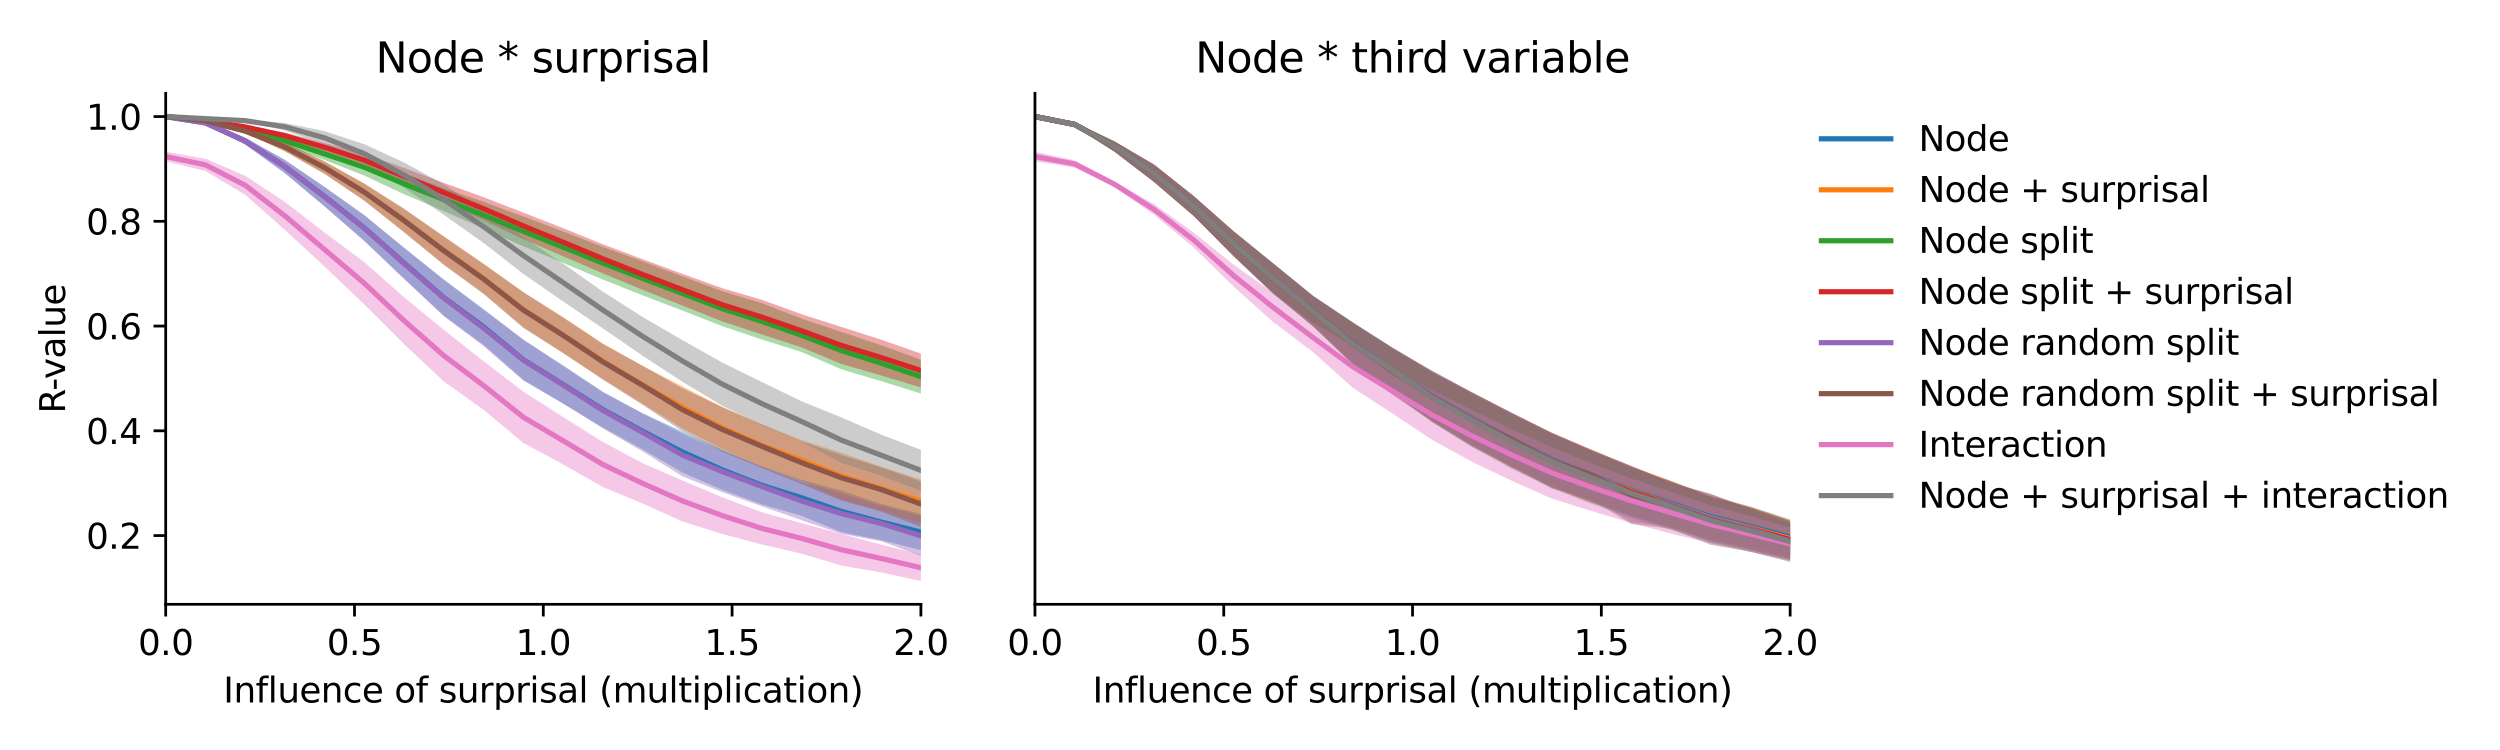 <?xml version="1.0" encoding="utf-8" standalone="no"?>
<!DOCTYPE svg PUBLIC "-//W3C//DTD SVG 1.1//EN"
  "http://www.w3.org/Graphics/SVG/1.1/DTD/svg11.dtd">
<svg xmlns:xlink="http://www.w3.org/1999/xlink" width="720pt" height="216pt" viewBox="0 0 720 216" xmlns="http://www.w3.org/2000/svg" version="1.1">
 <defs>
  <style type="text/css">*{stroke-linejoin: round; stroke-linecap: butt}</style>
 </defs>
 <g id="figure_1">
  <g id="patch_1">
   <path d="M 0 216 
L 720 216 
L 720 0 
L 0 0 
z
" style="fill: #ffffff"/>
  </g>
  <g id="axes_1">
   <g id="patch_2">
    <path d="M 47.72 174.04 
L 265.215 174.04 
L 265.215 26.88 
L 47.72 26.88 
z
" style="fill: #ffffff"/>
   </g>
   <g id="PolyCollection_1">
    <path d="M 47.72 33.569 
L 47.72 33.569 
L 59.167 35.685 
L 70.614 41.587 
L 82.061 49.88 
L 93.508 59.402 
L 104.956 69.37 
L 116.403 80.227 
L 127.85 90.927 
L 139.297 99.351 
L 150.744 109.38 
L 162.191 116.263 
L 173.638 123.136 
L 185.085 129.42 
L 196.532 136.084 
L 207.979 141.085 
L 219.427 145.29 
L 230.874 148.561 
L 242.321 153.278 
L 253.768 155.591 
L 265.215 158.434 
L 265.215 148.045 
L 265.215 148.045 
L 253.768 145.113 
L 242.321 141.299 
L 230.874 138.18 
L 219.427 134.29 
L 207.979 129.516 
L 196.532 124.272 
L 185.085 119.048 
L 173.638 112.826 
L 162.191 105.231 
L 150.744 97.901 
L 139.297 89.01 
L 127.85 80.535 
L 116.403 71.369 
L 104.956 62.007 
L 93.508 53.848 
L 82.061 46.095 
L 70.614 39.648 
L 59.167 35.096 
L 47.72 33.569 
z
" clip-path="url(#pfdfe589346)" style="fill: #1f77b4; fill-opacity: 0.4"/>
   </g>
   <g id="PolyCollection_2">
    <path d="M 47.72 33.569 
L 47.72 33.569 
L 59.167 34.969 
L 70.614 38.241 
L 82.061 43.588 
L 93.508 50.058 
L 104.956 57.77 
L 116.403 66.831 
L 127.85 76.138 
L 139.297 84.52 
L 150.744 94.201 
L 162.191 101.726 
L 173.638 109.164 
L 185.085 116.271 
L 196.532 123.354 
L 207.979 129.316 
L 219.427 134.41 
L 230.874 138.425 
L 242.321 143.869 
L 253.768 147.106 
L 265.215 150.61 
L 265.215 138.076 
L 265.215 138.076 
L 253.768 134.383 
L 242.321 130.382 
L 230.874 126.723 
L 219.427 122.192 
L 207.979 117.155 
L 196.532 111.242 
L 185.085 105.403 
L 173.638 98.895 
L 162.191 91.296 
L 150.744 84.227 
L 139.297 75.933 
L 127.85 68.102 
L 116.403 60.218 
L 104.956 52.902 
L 93.508 46.468 
L 82.061 41.09 
L 70.614 37.204 
L 59.167 34.599 
L 47.72 33.569 
z
" clip-path="url(#pfdfe589346)" style="fill: #ff7f0e; fill-opacity: 0.4"/>
   </g>
   <g id="PolyCollection_3">
    <path d="M 47.72 33.569 
L 47.72 33.569 
L 59.167 35.213 
L 70.614 38.106 
L 82.061 41.89 
L 93.508 46.101 
L 104.956 50.583 
L 116.403 55.952 
L 127.85 60.8 
L 139.297 65.863 
L 150.744 70.934 
L 162.191 75.719 
L 173.638 80.517 
L 185.085 85.062 
L 196.532 89.441 
L 207.979 93.928 
L 219.427 97.782 
L 230.874 101.39 
L 242.321 106.373 
L 253.768 109.766 
L 265.215 113.349 
L 265.215 103.59 
L 265.215 103.59 
L 253.768 99.435 
L 242.321 95.581 
L 230.874 91.777 
L 219.427 87.328 
L 207.979 83.859 
L 196.532 79.603 
L 185.085 75.277 
L 173.638 71.112 
L 162.191 66.659 
L 150.744 62.357 
L 139.297 58.133 
L 127.85 54.212 
L 116.403 49.938 
L 104.956 45.786 
L 93.508 42.577 
L 82.061 39.23 
L 70.614 36.756 
L 59.167 34.767 
L 47.72 33.569 
z
" clip-path="url(#pfdfe589346)" style="fill: #2ca02c; fill-opacity: 0.4"/>
   </g>
   <g id="PolyCollection_4">
    <path d="M 47.72 33.57 
L 47.72 33.57 
L 59.167 34.863 
L 70.614 36.978 
L 82.061 40.06 
L 93.508 43.651 
L 104.956 47.976 
L 116.403 53.231 
L 127.85 58.235 
L 139.297 63.48 
L 150.744 68.901 
L 162.191 73.817 
L 173.638 78.74 
L 185.085 83.474 
L 196.532 88.007 
L 207.979 92.557 
L 219.427 96.337 
L 230.874 100.048 
L 242.321 104.837 
L 253.768 108.145 
L 265.215 111.6 
L 265.215 101.841 
L 265.215 101.841 
L 253.768 97.822 
L 242.321 94.158 
L 230.874 90.509 
L 219.427 86.347 
L 207.979 82.991 
L 196.532 78.869 
L 185.085 74.655 
L 173.638 70.352 
L 162.191 65.707 
L 150.744 61.253 
L 139.297 56.796 
L 127.85 52.676 
L 116.403 48.364 
L 104.956 44.308 
L 93.508 41.196 
L 82.061 38.155 
L 70.614 36.117 
L 59.167 34.556 
L 47.72 33.57 
z
" clip-path="url(#pfdfe589346)" style="fill: #d62728; fill-opacity: 0.4"/>
   </g>
   <g id="PolyCollection_5">
    <path d="M 47.72 33.569 
L 47.72 33.569 
L 59.167 35.691 
L 70.614 41.632 
L 82.061 49.875 
L 93.508 59.519 
L 104.956 69.46 
L 116.403 80.406 
L 127.85 91.1 
L 139.297 99.698 
L 150.744 109.663 
L 162.191 116.229 
L 173.638 123.391 
L 185.085 130.029 
L 196.532 137.18 
L 207.979 141.76 
L 219.427 145.81 
L 230.874 149.821 
L 242.321 153.755 
L 253.768 155.87 
L 265.215 160.109 
L 265.215 148.573 
L 265.215 148.573 
L 253.768 145.629 
L 242.321 142.087 
L 230.874 138.785 
L 219.427 134.454 
L 207.979 129.846 
L 196.532 124.937 
L 185.085 119.08 
L 173.638 113.025 
L 162.191 105.448 
L 150.744 97.792 
L 139.297 89.303 
L 127.85 80.621 
L 116.403 71.423 
L 104.956 61.996 
L 93.508 53.908 
L 82.061 46.068 
L 70.614 39.646 
L 59.167 35.099 
L 47.72 33.569 
z
" clip-path="url(#pfdfe589346)" style="fill: #9467bd; fill-opacity: 0.4"/>
   </g>
   <g id="PolyCollection_6">
    <path d="M 47.72 33.57 
L 47.72 33.57 
L 59.167 34.971 
L 70.614 38.269 
L 82.061 43.586 
L 93.508 50.095 
L 104.956 57.833 
L 116.403 66.939 
L 127.85 76.33 
L 139.297 84.692 
L 150.744 94.482 
L 162.191 101.664 
L 173.638 109.354 
L 185.085 116.613 
L 196.532 124.154 
L 207.979 130.078 
L 219.427 134.813 
L 230.874 139.436 
L 242.321 144.149 
L 253.768 147.312 
L 265.215 151.734 
L 265.215 138.623 
L 265.215 138.623 
L 253.768 134.647 
L 242.321 131.054 
L 230.874 127.118 
L 219.427 122.267 
L 207.979 117.261 
L 196.532 111.802 
L 185.085 105.365 
L 173.638 99.093 
L 162.191 91.491 
L 150.744 84.142 
L 139.297 76.066 
L 127.85 68.13 
L 116.403 60.146 
L 104.956 52.904 
L 93.508 46.517 
L 82.061 41.08 
L 70.614 37.198 
L 59.167 34.604 
L 47.72 33.57 
z
" clip-path="url(#pfdfe589346)" style="fill: #8c564b; fill-opacity: 0.4"/>
   </g>
   <g id="PolyCollection_7">
    <path d="M 47.72 43.726 
L 47.72 46.452 
L 59.167 49.251 
L 70.614 56.106 
L 82.061 66.215 
L 93.508 76.813 
L 104.956 87.703 
L 116.403 99.136 
L 127.85 109.884 
L 139.297 118.048 
L 150.744 127.565 
L 162.191 133.768 
L 173.638 140.273 
L 185.085 145.004 
L 196.532 150.17 
L 207.979 153.776 
L 219.427 156.818 
L 230.874 159.449 
L 242.321 162.891 
L 253.768 164.845 
L 265.215 167.351 
L 265.215 159.668 
L 265.215 159.668 
L 253.768 156.846 
L 242.321 153.77 
L 230.874 150.691 
L 219.427 147.543 
L 207.979 143.193 
L 196.532 138.373 
L 185.085 133.423 
L 173.638 127.297 
L 162.191 120.115 
L 150.744 112.803 
L 139.297 104.062 
L 127.85 95.005 
L 116.403 85.647 
L 104.956 75.524 
L 93.508 66.991 
L 82.061 58.159 
L 70.614 50.635 
L 59.167 45.71 
L 47.72 43.726 
z
" clip-path="url(#pfdfe589346)" style="fill: #e377c2; fill-opacity: 0.4"/>
   </g>
   <g id="PolyCollection_8">
    <path d="M 47.72 33.569 
L 47.72 33.569 
L 59.167 34.251 
L 70.614 35.032 
L 82.061 37.592 
L 93.508 41.647 
L 104.956 47.011 
L 116.403 54.071 
L 127.85 61.892 
L 139.297 69.99 
L 150.744 78.918 
L 162.191 86.828 
L 173.638 94.596 
L 185.085 102.468 
L 196.532 109.95 
L 207.979 116.842 
L 219.427 122.489 
L 230.874 127.216 
L 242.321 133.324 
L 253.768 137.028 
L 265.215 141.41 
L 265.215 129.551 
L 265.215 129.551 
L 253.768 125.181 
L 242.321 120.219 
L 230.874 115.585 
L 219.427 110.031 
L 207.979 104.394 
L 196.532 97.967 
L 185.085 91.296 
L 173.638 83.995 
L 162.191 75.941 
L 150.744 68.278 
L 139.297 60.635 
L 127.85 53.089 
L 116.403 46.813 
L 104.956 41.561 
L 93.508 37.796 
L 82.061 35.45 
L 70.614 34.486 
L 59.167 34.086 
L 47.72 33.569 
z
" clip-path="url(#pfdfe589346)" style="fill: #7f7f7f; fill-opacity: 0.4"/>
   </g>
   <g id="matplotlib.axis_1">
    <g id="xtick_1">
     <g id="line2d_1">
      <defs>
       <path id="ma24b1694c0" d="M 0 0 
L 0 3.5 
" style="stroke: #000000; stroke-width: 0.8"/>
      </defs>
      <g>
       <use xlink:href="#ma24b1694c0" x="47.72" y="174.04" style="stroke: #000000; stroke-width: 0.8"/>
      </g>
     </g>
     <g id="text_1">
      <!-- 0.0 -->
      <g transform="translate(39.768 188.638)scale(0.1 -0.1)">
       <defs>
        <path id="DejaVuSans-30" d="M 2034 4250 
Q 1547 4250 1301 3770 
Q 1056 3291 1056 2328 
Q 1056 1369 1301 889 
Q 1547 409 2034 409 
Q 2525 409 2770 889 
Q 3016 1369 3016 2328 
Q 3016 3291 2770 3770 
Q 2525 4250 2034 4250 
z
M 2034 4750 
Q 2819 4750 3233 4129 
Q 3647 3509 3647 2328 
Q 3647 1150 3233 529 
Q 2819 -91 2034 -91 
Q 1250 -91 836 529 
Q 422 1150 422 2328 
Q 422 3509 836 4129 
Q 1250 4750 2034 4750 
z
" transform="scale(0.016)"/>
        <path id="DejaVuSans-2e" d="M 684 794 
L 1344 794 
L 1344 0 
L 684 0 
L 684 794 
z
" transform="scale(0.016)"/>
       </defs>
       <use xlink:href="#DejaVuSans-30"/>
       <use xlink:href="#DejaVuSans-2e" x="63.623"/>
       <use xlink:href="#DejaVuSans-30" x="95.41"/>
      </g>
     </g>
    </g>
    <g id="xtick_2">
     <g id="line2d_2">
      <g>
       <use xlink:href="#ma24b1694c0" x="102.094" y="174.04" style="stroke: #000000; stroke-width: 0.8"/>
      </g>
     </g>
     <g id="text_2">
      <!-- 0.5 -->
      <g transform="translate(94.142 188.638)scale(0.1 -0.1)">
       <defs>
        <path id="DejaVuSans-35" d="M 691 4666 
L 3169 4666 
L 3169 4134 
L 1269 4134 
L 1269 2991 
Q 1406 3038 1543 3061 
Q 1681 3084 1819 3084 
Q 2600 3084 3056 2656 
Q 3513 2228 3513 1497 
Q 3513 744 3044 326 
Q 2575 -91 1722 -91 
Q 1428 -91 1123 -41 
Q 819 9 494 109 
L 494 744 
Q 775 591 1075 516 
Q 1375 441 1709 441 
Q 2250 441 2565 725 
Q 2881 1009 2881 1497 
Q 2881 1984 2565 2268 
Q 2250 2553 1709 2553 
Q 1456 2553 1204 2497 
Q 953 2441 691 2322 
L 691 4666 
z
" transform="scale(0.016)"/>
       </defs>
       <use xlink:href="#DejaVuSans-30"/>
       <use xlink:href="#DejaVuSans-2e" x="63.623"/>
       <use xlink:href="#DejaVuSans-35" x="95.41"/>
      </g>
     </g>
    </g>
    <g id="xtick_3">
     <g id="line2d_3">
      <g>
       <use xlink:href="#ma24b1694c0" x="156.468" y="174.04" style="stroke: #000000; stroke-width: 0.8"/>
      </g>
     </g>
     <g id="text_3">
      <!-- 1.0 -->
      <g transform="translate(148.516 188.638)scale(0.1 -0.1)">
       <defs>
        <path id="DejaVuSans-31" d="M 794 531 
L 1825 531 
L 1825 4091 
L 703 3866 
L 703 4441 
L 1819 4666 
L 2450 4666 
L 2450 531 
L 3481 531 
L 3481 0 
L 794 0 
L 794 531 
z
" transform="scale(0.016)"/>
       </defs>
       <use xlink:href="#DejaVuSans-31"/>
       <use xlink:href="#DejaVuSans-2e" x="63.623"/>
       <use xlink:href="#DejaVuSans-30" x="95.41"/>
      </g>
     </g>
    </g>
    <g id="xtick_4">
     <g id="line2d_4">
      <g>
       <use xlink:href="#ma24b1694c0" x="210.841" y="174.04" style="stroke: #000000; stroke-width: 0.8"/>
      </g>
     </g>
     <g id="text_4">
      <!-- 1.5 -->
      <g transform="translate(202.89 188.638)scale(0.1 -0.1)">
       <use xlink:href="#DejaVuSans-31"/>
       <use xlink:href="#DejaVuSans-2e" x="63.623"/>
       <use xlink:href="#DejaVuSans-35" x="95.41"/>
      </g>
     </g>
    </g>
    <g id="xtick_5">
     <g id="line2d_5">
      <g>
       <use xlink:href="#ma24b1694c0" x="265.215" y="174.04" style="stroke: #000000; stroke-width: 0.8"/>
      </g>
     </g>
     <g id="text_5">
      <!-- 2.0 -->
      <g transform="translate(257.263 188.638)scale(0.1 -0.1)">
       <defs>
        <path id="DejaVuSans-32" d="M 1228 531 
L 3431 531 
L 3431 0 
L 469 0 
L 469 531 
Q 828 903 1448 1529 
Q 2069 2156 2228 2338 
Q 2531 2678 2651 2914 
Q 2772 3150 2772 3378 
Q 2772 3750 2511 3984 
Q 2250 4219 1831 4219 
Q 1534 4219 1204 4116 
Q 875 4013 500 3803 
L 500 4441 
Q 881 4594 1212 4672 
Q 1544 4750 1819 4750 
Q 2544 4750 2975 4387 
Q 3406 4025 3406 3419 
Q 3406 3131 3298 2873 
Q 3191 2616 2906 2266 
Q 2828 2175 2409 1742 
Q 1991 1309 1228 531 
z
" transform="scale(0.016)"/>
       </defs>
       <use xlink:href="#DejaVuSans-32"/>
       <use xlink:href="#DejaVuSans-2e" x="63.623"/>
       <use xlink:href="#DejaVuSans-30" x="95.41"/>
      </g>
     </g>
    </g>
    <g id="text_6">
     <!-- Influence of surprisal (multiplication) -->
     <g transform="translate(64.321 202.317)scale(0.1 -0.1)">
      <defs>
       <path id="DejaVuSans-49" d="M 628 4666 
L 1259 4666 
L 1259 0 
L 628 0 
L 628 4666 
z
" transform="scale(0.016)"/>
       <path id="DejaVuSans-6e" d="M 3513 2113 
L 3513 0 
L 2938 0 
L 2938 2094 
Q 2938 2591 2744 2837 
Q 2550 3084 2163 3084 
Q 1697 3084 1428 2787 
Q 1159 2491 1159 1978 
L 1159 0 
L 581 0 
L 581 3500 
L 1159 3500 
L 1159 2956 
Q 1366 3272 1645 3428 
Q 1925 3584 2291 3584 
Q 2894 3584 3203 3211 
Q 3513 2838 3513 2113 
z
" transform="scale(0.016)"/>
       <path id="DejaVuSans-66" d="M 2375 4863 
L 2375 4384 
L 1825 4384 
Q 1516 4384 1395 4259 
Q 1275 4134 1275 3809 
L 1275 3500 
L 2222 3500 
L 2222 3053 
L 1275 3053 
L 1275 0 
L 697 0 
L 697 3053 
L 147 3053 
L 147 3500 
L 697 3500 
L 697 3744 
Q 697 4328 969 4595 
Q 1241 4863 1831 4863 
L 2375 4863 
z
" transform="scale(0.016)"/>
       <path id="DejaVuSans-6c" d="M 603 4863 
L 1178 4863 
L 1178 0 
L 603 0 
L 603 4863 
z
" transform="scale(0.016)"/>
       <path id="DejaVuSans-75" d="M 544 1381 
L 544 3500 
L 1119 3500 
L 1119 1403 
Q 1119 906 1312 657 
Q 1506 409 1894 409 
Q 2359 409 2629 706 
Q 2900 1003 2900 1516 
L 2900 3500 
L 3475 3500 
L 3475 0 
L 2900 0 
L 2900 538 
Q 2691 219 2414 64 
Q 2138 -91 1772 -91 
Q 1169 -91 856 284 
Q 544 659 544 1381 
z
M 1991 3584 
L 1991 3584 
z
" transform="scale(0.016)"/>
       <path id="DejaVuSans-65" d="M 3597 1894 
L 3597 1613 
L 953 1613 
Q 991 1019 1311 708 
Q 1631 397 2203 397 
Q 2534 397 2845 478 
Q 3156 559 3463 722 
L 3463 178 
Q 3153 47 2828 -22 
Q 2503 -91 2169 -91 
Q 1331 -91 842 396 
Q 353 884 353 1716 
Q 353 2575 817 3079 
Q 1281 3584 2069 3584 
Q 2775 3584 3186 3129 
Q 3597 2675 3597 1894 
z
M 3022 2063 
Q 3016 2534 2758 2815 
Q 2500 3097 2075 3097 
Q 1594 3097 1305 2825 
Q 1016 2553 972 2059 
L 3022 2063 
z
" transform="scale(0.016)"/>
       <path id="DejaVuSans-63" d="M 3122 3366 
L 3122 2828 
Q 2878 2963 2633 3030 
Q 2388 3097 2138 3097 
Q 1578 3097 1268 2742 
Q 959 2388 959 1747 
Q 959 1106 1268 751 
Q 1578 397 2138 397 
Q 2388 397 2633 464 
Q 2878 531 3122 666 
L 3122 134 
Q 2881 22 2623 -34 
Q 2366 -91 2075 -91 
Q 1284 -91 818 406 
Q 353 903 353 1747 
Q 353 2603 823 3093 
Q 1294 3584 2113 3584 
Q 2378 3584 2631 3529 
Q 2884 3475 3122 3366 
z
" transform="scale(0.016)"/>
       <path id="DejaVuSans-20" transform="scale(0.016)"/>
       <path id="DejaVuSans-6f" d="M 1959 3097 
Q 1497 3097 1228 2736 
Q 959 2375 959 1747 
Q 959 1119 1226 758 
Q 1494 397 1959 397 
Q 2419 397 2687 759 
Q 2956 1122 2956 1747 
Q 2956 2369 2687 2733 
Q 2419 3097 1959 3097 
z
M 1959 3584 
Q 2709 3584 3137 3096 
Q 3566 2609 3566 1747 
Q 3566 888 3137 398 
Q 2709 -91 1959 -91 
Q 1206 -91 779 398 
Q 353 888 353 1747 
Q 353 2609 779 3096 
Q 1206 3584 1959 3584 
z
" transform="scale(0.016)"/>
       <path id="DejaVuSans-73" d="M 2834 3397 
L 2834 2853 
Q 2591 2978 2328 3040 
Q 2066 3103 1784 3103 
Q 1356 3103 1142 2972 
Q 928 2841 928 2578 
Q 928 2378 1081 2264 
Q 1234 2150 1697 2047 
L 1894 2003 
Q 2506 1872 2764 1633 
Q 3022 1394 3022 966 
Q 3022 478 2636 193 
Q 2250 -91 1575 -91 
Q 1294 -91 989 -36 
Q 684 19 347 128 
L 347 722 
Q 666 556 975 473 
Q 1284 391 1588 391 
Q 1994 391 2212 530 
Q 2431 669 2431 922 
Q 2431 1156 2273 1281 
Q 2116 1406 1581 1522 
L 1381 1569 
Q 847 1681 609 1914 
Q 372 2147 372 2553 
Q 372 3047 722 3315 
Q 1072 3584 1716 3584 
Q 2034 3584 2315 3537 
Q 2597 3491 2834 3397 
z
" transform="scale(0.016)"/>
       <path id="DejaVuSans-72" d="M 2631 2963 
Q 2534 3019 2420 3045 
Q 2306 3072 2169 3072 
Q 1681 3072 1420 2755 
Q 1159 2438 1159 1844 
L 1159 0 
L 581 0 
L 581 3500 
L 1159 3500 
L 1159 2956 
Q 1341 3275 1631 3429 
Q 1922 3584 2338 3584 
Q 2397 3584 2469 3576 
Q 2541 3569 2628 3553 
L 2631 2963 
z
" transform="scale(0.016)"/>
       <path id="DejaVuSans-70" d="M 1159 525 
L 1159 -1331 
L 581 -1331 
L 581 3500 
L 1159 3500 
L 1159 2969 
Q 1341 3281 1617 3432 
Q 1894 3584 2278 3584 
Q 2916 3584 3314 3078 
Q 3713 2572 3713 1747 
Q 3713 922 3314 415 
Q 2916 -91 2278 -91 
Q 1894 -91 1617 61 
Q 1341 213 1159 525 
z
M 3116 1747 
Q 3116 2381 2855 2742 
Q 2594 3103 2138 3103 
Q 1681 3103 1420 2742 
Q 1159 2381 1159 1747 
Q 1159 1113 1420 752 
Q 1681 391 2138 391 
Q 2594 391 2855 752 
Q 3116 1113 3116 1747 
z
" transform="scale(0.016)"/>
       <path id="DejaVuSans-69" d="M 603 3500 
L 1178 3500 
L 1178 0 
L 603 0 
L 603 3500 
z
M 603 4863 
L 1178 4863 
L 1178 4134 
L 603 4134 
L 603 4863 
z
" transform="scale(0.016)"/>
       <path id="DejaVuSans-61" d="M 2194 1759 
Q 1497 1759 1228 1600 
Q 959 1441 959 1056 
Q 959 750 1161 570 
Q 1363 391 1709 391 
Q 2188 391 2477 730 
Q 2766 1069 2766 1631 
L 2766 1759 
L 2194 1759 
z
M 3341 1997 
L 3341 0 
L 2766 0 
L 2766 531 
Q 2569 213 2275 61 
Q 1981 -91 1556 -91 
Q 1019 -91 701 211 
Q 384 513 384 1019 
Q 384 1609 779 1909 
Q 1175 2209 1959 2209 
L 2766 2209 
L 2766 2266 
Q 2766 2663 2505 2880 
Q 2244 3097 1772 3097 
Q 1472 3097 1187 3025 
Q 903 2953 641 2809 
L 641 3341 
Q 956 3463 1253 3523 
Q 1550 3584 1831 3584 
Q 2591 3584 2966 3190 
Q 3341 2797 3341 1997 
z
" transform="scale(0.016)"/>
       <path id="DejaVuSans-28" d="M 1984 4856 
Q 1566 4138 1362 3434 
Q 1159 2731 1159 2009 
Q 1159 1288 1364 580 
Q 1569 -128 1984 -844 
L 1484 -844 
Q 1016 -109 783 600 
Q 550 1309 550 2009 
Q 550 2706 781 3412 
Q 1013 4119 1484 4856 
L 1984 4856 
z
" transform="scale(0.016)"/>
       <path id="DejaVuSans-6d" d="M 3328 2828 
Q 3544 3216 3844 3400 
Q 4144 3584 4550 3584 
Q 5097 3584 5394 3201 
Q 5691 2819 5691 2113 
L 5691 0 
L 5113 0 
L 5113 2094 
Q 5113 2597 4934 2840 
Q 4756 3084 4391 3084 
Q 3944 3084 3684 2787 
Q 3425 2491 3425 1978 
L 3425 0 
L 2847 0 
L 2847 2094 
Q 2847 2600 2669 2842 
Q 2491 3084 2119 3084 
Q 1678 3084 1418 2786 
Q 1159 2488 1159 1978 
L 1159 0 
L 581 0 
L 581 3500 
L 1159 3500 
L 1159 2956 
Q 1356 3278 1631 3431 
Q 1906 3584 2284 3584 
Q 2666 3584 2933 3390 
Q 3200 3197 3328 2828 
z
" transform="scale(0.016)"/>
       <path id="DejaVuSans-74" d="M 1172 4494 
L 1172 3500 
L 2356 3500 
L 2356 3053 
L 1172 3053 
L 1172 1153 
Q 1172 725 1289 603 
Q 1406 481 1766 481 
L 2356 481 
L 2356 0 
L 1766 0 
Q 1100 0 847 248 
Q 594 497 594 1153 
L 594 3053 
L 172 3053 
L 172 3500 
L 594 3500 
L 594 4494 
L 1172 4494 
z
" transform="scale(0.016)"/>
       <path id="DejaVuSans-29" d="M 513 4856 
L 1013 4856 
Q 1481 4119 1714 3412 
Q 1947 2706 1947 2009 
Q 1947 1309 1714 600 
Q 1481 -109 1013 -844 
L 513 -844 
Q 928 -128 1133 580 
Q 1338 1288 1338 2009 
Q 1338 2731 1133 3434 
Q 928 4138 513 4856 
z
" transform="scale(0.016)"/>
      </defs>
      <use xlink:href="#DejaVuSans-49"/>
      <use xlink:href="#DejaVuSans-6e" x="29.492"/>
      <use xlink:href="#DejaVuSans-66" x="92.871"/>
      <use xlink:href="#DejaVuSans-6c" x="128.076"/>
      <use xlink:href="#DejaVuSans-75" x="155.859"/>
      <use xlink:href="#DejaVuSans-65" x="219.238"/>
      <use xlink:href="#DejaVuSans-6e" x="280.762"/>
      <use xlink:href="#DejaVuSans-63" x="344.141"/>
      <use xlink:href="#DejaVuSans-65" x="399.121"/>
      <use xlink:href="#DejaVuSans-20" x="460.645"/>
      <use xlink:href="#DejaVuSans-6f" x="492.432"/>
      <use xlink:href="#DejaVuSans-66" x="553.613"/>
      <use xlink:href="#DejaVuSans-20" x="588.818"/>
      <use xlink:href="#DejaVuSans-73" x="620.605"/>
      <use xlink:href="#DejaVuSans-75" x="672.705"/>
      <use xlink:href="#DejaVuSans-72" x="736.084"/>
      <use xlink:href="#DejaVuSans-70" x="777.197"/>
      <use xlink:href="#DejaVuSans-72" x="840.674"/>
      <use xlink:href="#DejaVuSans-69" x="881.787"/>
      <use xlink:href="#DejaVuSans-73" x="909.57"/>
      <use xlink:href="#DejaVuSans-61" x="961.67"/>
      <use xlink:href="#DejaVuSans-6c" x="1022.949"/>
      <use xlink:href="#DejaVuSans-20" x="1050.732"/>
      <use xlink:href="#DejaVuSans-28" x="1082.52"/>
      <use xlink:href="#DejaVuSans-6d" x="1121.533"/>
      <use xlink:href="#DejaVuSans-75" x="1218.945"/>
      <use xlink:href="#DejaVuSans-6c" x="1282.324"/>
      <use xlink:href="#DejaVuSans-74" x="1310.107"/>
      <use xlink:href="#DejaVuSans-69" x="1349.316"/>
      <use xlink:href="#DejaVuSans-70" x="1377.1"/>
      <use xlink:href="#DejaVuSans-6c" x="1440.576"/>
      <use xlink:href="#DejaVuSans-69" x="1468.359"/>
      <use xlink:href="#DejaVuSans-63" x="1496.143"/>
      <use xlink:href="#DejaVuSans-61" x="1551.123"/>
      <use xlink:href="#DejaVuSans-74" x="1612.402"/>
      <use xlink:href="#DejaVuSans-69" x="1651.611"/>
      <use xlink:href="#DejaVuSans-6f" x="1679.395"/>
      <use xlink:href="#DejaVuSans-6e" x="1740.576"/>
      <use xlink:href="#DejaVuSans-29" x="1803.955"/>
     </g>
    </g>
   </g>
   <g id="matplotlib.axis_2">
    <g id="ytick_1">
     <g id="line2d_6">
      <defs>
       <path id="m33d0f03c60" d="M 0 0 
L -3.5 0 
" style="stroke: #000000; stroke-width: 0.8"/>
      </defs>
      <g>
       <use xlink:href="#m33d0f03c60" x="47.72" y="154.241" style="stroke: #000000; stroke-width: 0.8"/>
      </g>
     </g>
     <g id="text_7">
      <!-- 0.2 -->
      <g transform="translate(24.817 158.04)scale(0.1 -0.1)">
       <use xlink:href="#DejaVuSans-30"/>
       <use xlink:href="#DejaVuSans-2e" x="63.623"/>
       <use xlink:href="#DejaVuSans-32" x="95.41"/>
      </g>
     </g>
    </g>
    <g id="ytick_2">
     <g id="line2d_7">
      <g>
       <use xlink:href="#m33d0f03c60" x="47.72" y="124.073" style="stroke: #000000; stroke-width: 0.8"/>
      </g>
     </g>
     <g id="text_8">
      <!-- 0.4 -->
      <g transform="translate(24.817 127.872)scale(0.1 -0.1)">
       <defs>
        <path id="DejaVuSans-34" d="M 2419 4116 
L 825 1625 
L 2419 1625 
L 2419 4116 
z
M 2253 4666 
L 3047 4666 
L 3047 1625 
L 3713 1625 
L 3713 1100 
L 3047 1100 
L 3047 0 
L 2419 0 
L 2419 1100 
L 313 1100 
L 313 1709 
L 2253 4666 
z
" transform="scale(0.016)"/>
       </defs>
       <use xlink:href="#DejaVuSans-30"/>
       <use xlink:href="#DejaVuSans-2e" x="63.623"/>
       <use xlink:href="#DejaVuSans-34" x="95.41"/>
      </g>
     </g>
    </g>
    <g id="ytick_3">
     <g id="line2d_8">
      <g>
       <use xlink:href="#m33d0f03c60" x="47.72" y="93.905" style="stroke: #000000; stroke-width: 0.8"/>
      </g>
     </g>
     <g id="text_9">
      <!-- 0.6 -->
      <g transform="translate(24.817 97.704)scale(0.1 -0.1)">
       <defs>
        <path id="DejaVuSans-36" d="M 2113 2584 
Q 1688 2584 1439 2293 
Q 1191 2003 1191 1497 
Q 1191 994 1439 701 
Q 1688 409 2113 409 
Q 2538 409 2786 701 
Q 3034 994 3034 1497 
Q 3034 2003 2786 2293 
Q 2538 2584 2113 2584 
z
M 3366 4563 
L 3366 3988 
Q 3128 4100 2886 4159 
Q 2644 4219 2406 4219 
Q 1781 4219 1451 3797 
Q 1122 3375 1075 2522 
Q 1259 2794 1537 2939 
Q 1816 3084 2150 3084 
Q 2853 3084 3261 2657 
Q 3669 2231 3669 1497 
Q 3669 778 3244 343 
Q 2819 -91 2113 -91 
Q 1303 -91 875 529 
Q 447 1150 447 2328 
Q 447 3434 972 4092 
Q 1497 4750 2381 4750 
Q 2619 4750 2861 4703 
Q 3103 4656 3366 4563 
z
" transform="scale(0.016)"/>
       </defs>
       <use xlink:href="#DejaVuSans-30"/>
       <use xlink:href="#DejaVuSans-2e" x="63.623"/>
       <use xlink:href="#DejaVuSans-36" x="95.41"/>
      </g>
     </g>
    </g>
    <g id="ytick_4">
     <g id="line2d_9">
      <g>
       <use xlink:href="#m33d0f03c60" x="47.72" y="63.737" style="stroke: #000000; stroke-width: 0.8"/>
      </g>
     </g>
     <g id="text_10">
      <!-- 0.8 -->
      <g transform="translate(24.817 67.536)scale(0.1 -0.1)">
       <defs>
        <path id="DejaVuSans-38" d="M 2034 2216 
Q 1584 2216 1326 1975 
Q 1069 1734 1069 1313 
Q 1069 891 1326 650 
Q 1584 409 2034 409 
Q 2484 409 2743 651 
Q 3003 894 3003 1313 
Q 3003 1734 2745 1975 
Q 2488 2216 2034 2216 
z
M 1403 2484 
Q 997 2584 770 2862 
Q 544 3141 544 3541 
Q 544 4100 942 4425 
Q 1341 4750 2034 4750 
Q 2731 4750 3128 4425 
Q 3525 4100 3525 3541 
Q 3525 3141 3298 2862 
Q 3072 2584 2669 2484 
Q 3125 2378 3379 2068 
Q 3634 1759 3634 1313 
Q 3634 634 3220 271 
Q 2806 -91 2034 -91 
Q 1263 -91 848 271 
Q 434 634 434 1313 
Q 434 1759 690 2068 
Q 947 2378 1403 2484 
z
M 1172 3481 
Q 1172 3119 1398 2916 
Q 1625 2713 2034 2713 
Q 2441 2713 2670 2916 
Q 2900 3119 2900 3481 
Q 2900 3844 2670 4047 
Q 2441 4250 2034 4250 
Q 1625 4250 1398 4047 
Q 1172 3844 1172 3481 
z
" transform="scale(0.016)"/>
       </defs>
       <use xlink:href="#DejaVuSans-30"/>
       <use xlink:href="#DejaVuSans-2e" x="63.623"/>
       <use xlink:href="#DejaVuSans-38" x="95.41"/>
      </g>
     </g>
    </g>
    <g id="ytick_5">
     <g id="line2d_10">
      <g>
       <use xlink:href="#m33d0f03c60" x="47.72" y="33.569" style="stroke: #000000; stroke-width: 0.8"/>
      </g>
     </g>
     <g id="text_11">
      <!-- 1.0 -->
      <g transform="translate(24.817 37.368)scale(0.1 -0.1)">
       <use xlink:href="#DejaVuSans-31"/>
       <use xlink:href="#DejaVuSans-2e" x="63.623"/>
       <use xlink:href="#DejaVuSans-30" x="95.41"/>
      </g>
     </g>
    </g>
    <g id="text_12">
     <!-- R-value -->
     <g transform="translate(18.737 119.065)rotate(-90)scale(0.1 -0.1)">
      <defs>
       <path id="DejaVuSans-52" d="M 2841 2188 
Q 3044 2119 3236 1894 
Q 3428 1669 3622 1275 
L 4263 0 
L 3584 0 
L 2988 1197 
Q 2756 1666 2539 1819 
Q 2322 1972 1947 1972 
L 1259 1972 
L 1259 0 
L 628 0 
L 628 4666 
L 2053 4666 
Q 2853 4666 3247 4331 
Q 3641 3997 3641 3322 
Q 3641 2881 3436 2590 
Q 3231 2300 2841 2188 
z
M 1259 4147 
L 1259 2491 
L 2053 2491 
Q 2509 2491 2742 2702 
Q 2975 2913 2975 3322 
Q 2975 3731 2742 3939 
Q 2509 4147 2053 4147 
L 1259 4147 
z
" transform="scale(0.016)"/>
       <path id="DejaVuSans-2d" d="M 313 2009 
L 1997 2009 
L 1997 1497 
L 313 1497 
L 313 2009 
z
" transform="scale(0.016)"/>
       <path id="DejaVuSans-76" d="M 191 3500 
L 800 3500 
L 1894 563 
L 2988 3500 
L 3597 3500 
L 2284 0 
L 1503 0 
L 191 3500 
z
" transform="scale(0.016)"/>
      </defs>
      <use xlink:href="#DejaVuSans-52"/>
      <use xlink:href="#DejaVuSans-2d" x="65.482"/>
      <use xlink:href="#DejaVuSans-76" x="98.941"/>
      <use xlink:href="#DejaVuSans-61" x="158.121"/>
      <use xlink:href="#DejaVuSans-6c" x="219.4"/>
      <use xlink:href="#DejaVuSans-75" x="247.184"/>
      <use xlink:href="#DejaVuSans-65" x="310.562"/>
     </g>
    </g>
   </g>
   <g id="line2d_11">
    <path d="M 47.72 33.569 
L 59.167 35.391 
L 70.614 40.618 
L 82.061 47.988 
L 93.508 56.625 
L 104.956 65.688 
L 116.403 75.798 
L 127.85 85.731 
L 139.297 94.18 
L 150.744 103.641 
L 162.191 110.747 
L 173.638 117.981 
L 185.085 124.234 
L 196.532 130.178 
L 207.979 135.3 
L 219.427 139.79 
L 230.874 143.37 
L 242.321 147.288 
L 253.768 150.352 
L 265.215 153.24 
" clip-path="url(#pfdfe589346)" style="fill: none; stroke: #1f77b4; stroke-width: 1.5; stroke-linecap: square"/>
   </g>
   <g id="line2d_12">
    <path d="M 47.72 33.569 
L 59.167 34.784 
L 70.614 37.723 
L 82.061 42.339 
L 93.508 48.263 
L 104.956 55.336 
L 116.403 63.524 
L 127.85 72.12 
L 139.297 80.226 
L 150.744 89.214 
L 162.191 96.511 
L 173.638 104.029 
L 185.085 110.837 
L 196.532 117.298 
L 207.979 123.236 
L 219.427 128.301 
L 230.874 132.574 
L 242.321 137.125 
L 253.768 140.745 
L 265.215 144.343 
" clip-path="url(#pfdfe589346)" style="fill: none; stroke: #ff7f0e; stroke-width: 1.5; stroke-linecap: square"/>
   </g>
   <g id="line2d_13">
    <path d="M 47.72 33.569 
L 59.167 34.99 
L 70.614 37.431 
L 82.061 40.56 
L 93.508 44.339 
L 104.956 48.184 
L 116.403 52.945 
L 127.85 57.506 
L 139.297 61.998 
L 150.744 66.646 
L 162.191 71.189 
L 173.638 75.814 
L 185.085 80.17 
L 196.532 84.522 
L 207.979 88.894 
L 219.427 92.555 
L 230.874 96.584 
L 242.321 100.977 
L 253.768 104.601 
L 265.215 108.469 
" clip-path="url(#pfdfe589346)" style="fill: none; stroke: #2ca02c; stroke-width: 1.5; stroke-linecap: square"/>
   </g>
   <g id="line2d_14">
    <path d="M 47.72 33.57 
L 59.167 34.709 
L 70.614 36.548 
L 82.061 39.108 
L 93.508 42.423 
L 104.956 46.142 
L 116.403 50.798 
L 127.85 55.455 
L 139.297 60.138 
L 150.744 65.077 
L 162.191 69.762 
L 173.638 74.546 
L 185.085 79.064 
L 196.532 83.438 
L 207.979 87.774 
L 219.427 91.342 
L 230.874 95.279 
L 242.321 99.497 
L 253.768 102.984 
L 265.215 106.72 
" clip-path="url(#pfdfe589346)" style="fill: none; stroke: #d62728; stroke-width: 1.5; stroke-linecap: square"/>
   </g>
   <g id="line2d_15">
    <path d="M 47.72 33.569 
L 59.167 35.395 
L 70.614 40.639 
L 82.061 47.971 
L 93.508 56.714 
L 104.956 65.728 
L 116.403 75.914 
L 127.85 85.86 
L 139.297 94.501 
L 150.744 103.728 
L 162.191 110.839 
L 173.638 118.208 
L 185.085 124.554 
L 196.532 131.058 
L 207.979 135.803 
L 219.427 140.132 
L 230.874 144.303 
L 242.321 147.921 
L 253.768 150.75 
L 265.215 154.341 
" clip-path="url(#pfdfe589346)" style="fill: none; stroke: #9467bd; stroke-width: 1.5; stroke-linecap: square"/>
   </g>
   <g id="line2d_16">
    <path d="M 47.72 33.57 
L 59.167 34.788 
L 70.614 37.734 
L 82.061 42.333 
L 93.508 48.306 
L 104.956 55.368 
L 116.403 63.542 
L 127.85 72.23 
L 139.297 80.379 
L 150.744 89.312 
L 162.191 96.577 
L 173.638 104.223 
L 185.085 110.989 
L 196.532 117.978 
L 207.979 123.67 
L 219.427 128.54 
L 230.874 133.277 
L 242.321 137.602 
L 253.768 140.98 
L 265.215 145.178 
" clip-path="url(#pfdfe589346)" style="fill: none; stroke: #8c564b; stroke-width: 1.5; stroke-linecap: square"/>
   </g>
   <g id="line2d_17">
    <path d="M 47.72 45.089 
L 59.167 47.481 
L 70.614 53.37 
L 82.061 62.187 
L 93.508 71.902 
L 104.956 81.614 
L 116.403 92.392 
L 127.85 102.445 
L 139.297 111.055 
L 150.744 120.184 
L 162.191 126.942 
L 173.638 133.785 
L 185.085 139.214 
L 196.532 144.272 
L 207.979 148.485 
L 219.427 152.181 
L 230.874 155.07 
L 242.321 158.33 
L 253.768 160.846 
L 265.215 163.51 
" clip-path="url(#pfdfe589346)" style="fill: none; stroke: #e377c2; stroke-width: 1.5; stroke-linecap: square"/>
   </g>
   <g id="line2d_18">
    <path d="M 47.72 33.569 
L 59.167 34.168 
L 70.614 34.759 
L 82.061 36.521 
L 93.508 39.722 
L 104.956 44.286 
L 116.403 50.442 
L 127.85 57.491 
L 139.297 65.312 
L 150.744 73.598 
L 162.191 81.384 
L 173.638 89.296 
L 185.085 96.882 
L 196.532 103.959 
L 207.979 110.618 
L 219.427 116.26 
L 230.874 121.4 
L 242.321 126.771 
L 253.768 131.104 
L 265.215 135.48 
" clip-path="url(#pfdfe589346)" style="fill: none; stroke: #7f7f7f; stroke-width: 1.5; stroke-linecap: square"/>
   </g>
   <g id="patch_3">
    <path d="M 47.72 174.04 
L 47.72 26.88 
" style="fill: none; stroke: #000000; stroke-width: 0.8; stroke-linejoin: miter; stroke-linecap: square"/>
   </g>
   <g id="patch_4">
    <path d="M 47.72 174.04 
L 265.215 174.04 
" style="fill: none; stroke: #000000; stroke-width: 0.8; stroke-linejoin: miter; stroke-linecap: square"/>
   </g>
   <g id="text_13">
    <!-- Node * surprisal -->
    <g transform="translate(108.186 20.88)scale(0.12 -0.12)">
     <defs>
      <path id="DejaVuSans-4e" d="M 628 4666 
L 1478 4666 
L 3547 763 
L 3547 4666 
L 4159 4666 
L 4159 0 
L 3309 0 
L 1241 3903 
L 1241 0 
L 628 0 
L 628 4666 
z
" transform="scale(0.016)"/>
      <path id="DejaVuSans-64" d="M 2906 2969 
L 2906 4863 
L 3481 4863 
L 3481 0 
L 2906 0 
L 2906 525 
Q 2725 213 2448 61 
Q 2172 -91 1784 -91 
Q 1150 -91 751 415 
Q 353 922 353 1747 
Q 353 2572 751 3078 
Q 1150 3584 1784 3584 
Q 2172 3584 2448 3432 
Q 2725 3281 2906 2969 
z
M 947 1747 
Q 947 1113 1208 752 
Q 1469 391 1925 391 
Q 2381 391 2643 752 
Q 2906 1113 2906 1747 
Q 2906 2381 2643 2742 
Q 2381 3103 1925 3103 
Q 1469 3103 1208 2742 
Q 947 2381 947 1747 
z
" transform="scale(0.016)"/>
      <path id="DejaVuSans-2a" d="M 3009 3897 
L 1888 3291 
L 3009 2681 
L 2828 2375 
L 1778 3009 
L 1778 1831 
L 1422 1831 
L 1422 3009 
L 372 2375 
L 191 2681 
L 1313 3291 
L 191 3897 
L 372 4206 
L 1422 3572 
L 1422 4750 
L 1778 4750 
L 1778 3572 
L 2828 4206 
L 3009 3897 
z
" transform="scale(0.016)"/>
     </defs>
     <use xlink:href="#DejaVuSans-4e"/>
     <use xlink:href="#DejaVuSans-6f" x="74.805"/>
     <use xlink:href="#DejaVuSans-64" x="135.986"/>
     <use xlink:href="#DejaVuSans-65" x="199.463"/>
     <use xlink:href="#DejaVuSans-20" x="260.986"/>
     <use xlink:href="#DejaVuSans-2a" x="292.773"/>
     <use xlink:href="#DejaVuSans-20" x="342.773"/>
     <use xlink:href="#DejaVuSans-73" x="374.561"/>
     <use xlink:href="#DejaVuSans-75" x="426.66"/>
     <use xlink:href="#DejaVuSans-72" x="490.039"/>
     <use xlink:href="#DejaVuSans-70" x="531.152"/>
     <use xlink:href="#DejaVuSans-72" x="594.629"/>
     <use xlink:href="#DejaVuSans-69" x="635.742"/>
     <use xlink:href="#DejaVuSans-73" x="663.525"/>
     <use xlink:href="#DejaVuSans-61" x="715.625"/>
     <use xlink:href="#DejaVuSans-6c" x="776.904"/>
    </g>
   </g>
  </g>
  <g id="axes_2">
   <g id="patch_5">
    <path d="M 298.065 174.04 
L 515.56 174.04 
L 515.56 26.88 
L 298.065 26.88 
z
" style="fill: #ffffff"/>
   </g>
   <g id="PolyCollection_9">
    <path d="M 298.065 33.569 
L 298.065 33.569 
L 309.512 36.408 
L 320.959 43.59 
L 332.406 52.377 
L 343.853 62.157 
L 355.301 73.594 
L 366.748 84.34 
L 378.195 93.715 
L 389.642 104.578 
L 401.089 112.629 
L 412.536 120.975 
L 423.983 127.917 
L 435.43 134.067 
L 446.877 139.744 
L 458.324 144.108 
L 469.772 148.021 
L 481.219 151.361 
L 492.666 154.757 
L 504.113 157.374 
L 515.56 159.743 
L 515.56 149.611 
L 515.56 149.611 
L 504.113 145.883 
L 492.666 142.87 
L 481.219 138.51 
L 469.772 134.353 
L 458.324 129.522 
L 446.877 124.669 
L 435.43 119.024 
L 423.983 113.013 
L 412.536 107.058 
L 401.089 100.121 
L 389.642 92.855 
L 378.195 85.202 
L 366.748 75.895 
L 355.301 66.571 
L 343.853 56.58 
L 332.406 47.464 
L 320.959 40.742 
L 309.512 35.285 
L 298.065 33.569 
z
" clip-path="url(#pe923f12288)" style="fill: #1f77b4; fill-opacity: 0.4"/>
   </g>
   <g id="PolyCollection_10">
    <path d="M 298.065 33.569 
L 298.065 33.569 
L 309.512 36.41 
L 320.959 43.61 
L 332.406 52.397 
L 343.853 62.23 
L 355.301 73.67 
L 366.748 84.433 
L 378.195 93.839 
L 389.642 104.771 
L 401.089 112.854 
L 412.536 121.292 
L 423.983 128.303 
L 435.43 134.537 
L 446.877 140.228 
L 458.324 144.648 
L 469.772 148.597 
L 481.219 152.019 
L 492.666 155.496 
L 504.113 158.029 
L 515.56 160.473 
L 515.56 149.754 
L 515.56 149.754 
L 504.113 145.965 
L 492.666 142.785 
L 481.219 138.463 
L 469.772 134.238 
L 458.324 129.408 
L 446.877 124.608 
L 435.43 119.007 
L 423.983 113.043 
L 412.536 107.11 
L 401.089 100.193 
L 389.642 92.946 
L 378.195 85.261 
L 366.748 75.928 
L 355.301 66.592 
L 343.853 56.561 
L 332.406 47.444 
L 320.959 40.726 
L 309.512 35.284 
L 298.065 33.569 
z
" clip-path="url(#pe923f12288)" style="fill: #ff7f0e; fill-opacity: 0.4"/>
   </g>
   <g id="PolyCollection_11">
    <path d="M 298.065 33.569 
L 298.065 33.569 
L 309.512 36.416 
L 320.959 43.605 
L 332.406 52.397 
L 343.853 62.245 
L 355.301 73.697 
L 366.748 84.494 
L 378.195 93.99 
L 389.642 104.893 
L 401.089 112.973 
L 412.536 121.371 
L 423.983 128.34 
L 435.43 134.618 
L 446.877 140.313 
L 458.324 144.642 
L 469.772 148.642 
L 481.219 152.177 
L 492.666 155.671 
L 504.113 158.457 
L 515.56 160.936 
L 515.56 150.088 
L 515.56 150.088 
L 504.113 146.231 
L 492.666 143.331 
L 481.219 138.794 
L 469.772 134.827 
L 458.324 129.971 
L 446.877 125.154 
L 435.43 119.44 
L 423.983 113.419 
L 412.536 107.368 
L 401.089 100.443 
L 389.642 93.073 
L 378.195 85.383 
L 366.748 75.982 
L 355.301 66.683 
L 343.853 56.577 
L 332.406 47.465 
L 320.959 40.735 
L 309.512 35.285 
L 298.065 33.569 
z
" clip-path="url(#pe923f12288)" style="fill: #2ca02c; fill-opacity: 0.4"/>
   </g>
   <g id="PolyCollection_12">
    <path d="M 298.065 33.57 
L 298.065 33.57 
L 309.512 36.42 
L 320.959 43.619 
L 332.406 52.409 
L 343.853 62.258 
L 355.301 73.68 
L 366.748 84.478 
L 378.195 93.977 
L 389.642 104.899 
L 401.089 113.003 
L 412.536 121.388 
L 423.983 128.371 
L 435.43 134.667 
L 446.877 140.265 
L 458.324 144.605 
L 469.772 148.596 
L 481.219 152.122 
L 492.666 155.579 
L 504.113 158.303 
L 515.56 160.827 
L 515.56 150.039 
L 515.56 150.039 
L 504.113 146.154 
L 492.666 143.152 
L 481.219 138.647 
L 469.772 134.616 
L 458.324 129.759 
L 446.877 124.94 
L 435.43 119.28 
L 423.983 113.367 
L 412.536 107.361 
L 401.089 100.451 
L 389.642 93.121 
L 378.195 85.413 
L 366.748 76.019 
L 355.301 66.717 
L 343.853 56.578 
L 332.406 47.45 
L 320.959 40.727 
L 309.512 35.286 
L 298.065 33.57 
z
" clip-path="url(#pe923f12288)" style="fill: #d62728; fill-opacity: 0.4"/>
   </g>
   <g id="PolyCollection_13">
    <path d="M 298.065 33.569 
L 298.065 33.569 
L 309.512 36.423 
L 320.959 43.684 
L 332.406 52.431 
L 343.853 62.14 
L 355.301 73.802 
L 366.748 84.635 
L 378.195 93.626 
L 389.642 104.404 
L 401.089 113.521 
L 412.536 121.215 
L 423.983 128.252 
L 435.43 133.921 
L 446.877 140.146 
L 458.324 143.379 
L 469.772 150.352 
L 481.219 151.683 
L 492.666 156.175 
L 504.113 158.28 
L 515.56 161.214 
L 515.56 150.632 
L 515.56 150.632 
L 504.113 146.463 
L 492.666 142.267 
L 481.219 139.073 
L 469.772 134.224 
L 458.324 129.736 
L 446.877 124.67 
L 435.43 118.89 
L 423.983 113.031 
L 412.536 106.804 
L 401.089 100.205 
L 389.642 92.872 
L 378.195 85.258 
L 366.748 75.992 
L 355.301 66.765 
L 343.853 56.537 
L 332.406 47.506 
L 320.959 40.777 
L 309.512 35.283 
L 298.065 33.569 
z
" clip-path="url(#pe923f12288)" style="fill: #9467bd; fill-opacity: 0.4"/>
   </g>
   <g id="PolyCollection_14">
    <path d="M 298.065 33.57 
L 298.065 33.57 
L 309.512 36.426 
L 320.959 43.703 
L 332.406 52.449 
L 343.853 62.214 
L 355.301 73.862 
L 366.748 84.732 
L 378.195 93.753 
L 389.642 104.599 
L 401.089 113.748 
L 412.536 121.537 
L 423.983 128.623 
L 435.43 134.345 
L 446.877 140.632 
L 458.324 143.905 
L 469.772 150.908 
L 481.219 152.312 
L 492.666 156.901 
L 504.113 158.875 
L 515.56 161.841 
L 515.56 150.806 
L 515.56 150.806 
L 504.113 146.538 
L 492.666 142.23 
L 481.219 139.031 
L 469.772 134.143 
L 458.324 129.636 
L 446.877 124.604 
L 435.43 118.893 
L 423.983 113.053 
L 412.536 106.855 
L 401.089 100.281 
L 389.642 92.965 
L 378.195 85.305 
L 366.748 76.026 
L 355.301 66.788 
L 343.853 56.518 
L 332.406 47.487 
L 320.959 40.763 
L 309.512 35.282 
L 298.065 33.57 
z
" clip-path="url(#pe923f12288)" style="fill: #8c564b; fill-opacity: 0.4"/>
   </g>
   <g id="PolyCollection_15">
    <path d="M 298.065 43.726 
L 298.065 46.452 
L 309.512 48.25 
L 320.959 53.832 
L 332.406 61.878 
L 343.853 71.311 
L 355.301 82.539 
L 366.748 92.814 
L 378.195 101.439 
L 389.642 111.713 
L 401.089 119.124 
L 412.536 126.714 
L 423.983 133.032 
L 435.43 138.48 
L 446.877 143.568 
L 458.324 147.163 
L 469.772 150.617 
L 481.219 153.691 
L 492.666 156.481 
L 504.113 158.938 
L 515.56 161.386 
L 515.56 151.919 
L 515.56 151.919 
L 504.113 148.657 
L 492.666 145.572 
L 481.219 141.63 
L 469.772 137.792 
L 458.324 133.467 
L 446.877 128.791 
L 435.43 123.647 
L 423.983 118.133 
L 412.536 112.441 
L 401.089 106.211 
L 389.642 99.593 
L 378.195 93.027 
L 366.748 84.345 
L 355.301 76.257 
L 343.853 67.053 
L 332.406 58.825 
L 320.959 52.301 
L 309.512 46.203 
L 298.065 43.726 
z
" clip-path="url(#pe923f12288)" style="fill: #e377c2; fill-opacity: 0.4"/>
   </g>
   <g id="PolyCollection_16">
    <path d="M 298.065 33.569 
L 298.065 33.569 
L 309.512 36.412 
L 320.959 43.615 
L 332.406 52.387 
L 343.853 62.268 
L 355.301 73.777 
L 366.748 84.572 
L 378.195 94.093 
L 389.642 105.052 
L 401.089 113.257 
L 412.536 121.684 
L 423.983 128.788 
L 435.43 135.013 
L 446.877 140.625 
L 458.324 145.067 
L 469.772 149.165 
L 481.219 152.626 
L 492.666 156.285 
L 504.113 158.927 
L 515.56 161.533 
L 515.56 150.458 
L 515.56 150.458 
L 504.113 146.809 
L 492.666 143.551 
L 481.219 139.191 
L 469.772 134.862 
L 458.324 130.042 
L 446.877 125.187 
L 435.43 119.44 
L 423.983 113.318 
L 412.536 107.253 
L 401.089 100.271 
L 389.642 92.997 
L 378.195 85.298 
L 366.748 75.957 
L 355.301 66.668 
L 343.853 56.624 
L 332.406 47.488 
L 320.959 40.752 
L 309.512 35.293 
L 298.065 33.569 
z
" clip-path="url(#pe923f12288)" style="fill: #7f7f7f; fill-opacity: 0.4"/>
   </g>
   <g id="matplotlib.axis_3">
    <g id="xtick_6">
     <g id="line2d_19">
      <g>
       <use xlink:href="#ma24b1694c0" x="298.065" y="174.04" style="stroke: #000000; stroke-width: 0.8"/>
      </g>
     </g>
     <g id="text_14">
      <!-- 0.0 -->
      <g transform="translate(290.113 188.638)scale(0.1 -0.1)">
       <use xlink:href="#DejaVuSans-30"/>
       <use xlink:href="#DejaVuSans-2e" x="63.623"/>
       <use xlink:href="#DejaVuSans-30" x="95.41"/>
      </g>
     </g>
    </g>
    <g id="xtick_7">
     <g id="line2d_20">
      <g>
       <use xlink:href="#ma24b1694c0" x="352.439" y="174.04" style="stroke: #000000; stroke-width: 0.8"/>
      </g>
     </g>
     <g id="text_15">
      <!-- 0.5 -->
      <g transform="translate(344.487 188.638)scale(0.1 -0.1)">
       <use xlink:href="#DejaVuSans-30"/>
       <use xlink:href="#DejaVuSans-2e" x="63.623"/>
       <use xlink:href="#DejaVuSans-35" x="95.41"/>
      </g>
     </g>
    </g>
    <g id="xtick_8">
     <g id="line2d_21">
      <g>
       <use xlink:href="#ma24b1694c0" x="406.812" y="174.04" style="stroke: #000000; stroke-width: 0.8"/>
      </g>
     </g>
     <g id="text_16">
      <!-- 1.0 -->
      <g transform="translate(398.861 188.638)scale(0.1 -0.1)">
       <use xlink:href="#DejaVuSans-31"/>
       <use xlink:href="#DejaVuSans-2e" x="63.623"/>
       <use xlink:href="#DejaVuSans-30" x="95.41"/>
      </g>
     </g>
    </g>
    <g id="xtick_9">
     <g id="line2d_22">
      <g>
       <use xlink:href="#ma24b1694c0" x="461.186" y="174.04" style="stroke: #000000; stroke-width: 0.8"/>
      </g>
     </g>
     <g id="text_17">
      <!-- 1.5 -->
      <g transform="translate(453.235 188.638)scale(0.1 -0.1)">
       <use xlink:href="#DejaVuSans-31"/>
       <use xlink:href="#DejaVuSans-2e" x="63.623"/>
       <use xlink:href="#DejaVuSans-35" x="95.41"/>
      </g>
     </g>
    </g>
    <g id="xtick_10">
     <g id="line2d_23">
      <g>
       <use xlink:href="#ma24b1694c0" x="515.56" y="174.04" style="stroke: #000000; stroke-width: 0.8"/>
      </g>
     </g>
     <g id="text_18">
      <!-- 2.0 -->
      <g transform="translate(507.608 188.638)scale(0.1 -0.1)">
       <use xlink:href="#DejaVuSans-32"/>
       <use xlink:href="#DejaVuSans-2e" x="63.623"/>
       <use xlink:href="#DejaVuSans-30" x="95.41"/>
      </g>
     </g>
    </g>
    <g id="text_19">
     <!-- Influence of surprisal (multiplication) -->
     <g transform="translate(314.666 202.317)scale(0.1 -0.1)">
      <use xlink:href="#DejaVuSans-49"/>
      <use xlink:href="#DejaVuSans-6e" x="29.492"/>
      <use xlink:href="#DejaVuSans-66" x="92.871"/>
      <use xlink:href="#DejaVuSans-6c" x="128.076"/>
      <use xlink:href="#DejaVuSans-75" x="155.859"/>
      <use xlink:href="#DejaVuSans-65" x="219.238"/>
      <use xlink:href="#DejaVuSans-6e" x="280.762"/>
      <use xlink:href="#DejaVuSans-63" x="344.141"/>
      <use xlink:href="#DejaVuSans-65" x="399.121"/>
      <use xlink:href="#DejaVuSans-20" x="460.645"/>
      <use xlink:href="#DejaVuSans-6f" x="492.432"/>
      <use xlink:href="#DejaVuSans-66" x="553.613"/>
      <use xlink:href="#DejaVuSans-20" x="588.818"/>
      <use xlink:href="#DejaVuSans-73" x="620.605"/>
      <use xlink:href="#DejaVuSans-75" x="672.705"/>
      <use xlink:href="#DejaVuSans-72" x="736.084"/>
      <use xlink:href="#DejaVuSans-70" x="777.197"/>
      <use xlink:href="#DejaVuSans-72" x="840.674"/>
      <use xlink:href="#DejaVuSans-69" x="881.787"/>
      <use xlink:href="#DejaVuSans-73" x="909.57"/>
      <use xlink:href="#DejaVuSans-61" x="961.67"/>
      <use xlink:href="#DejaVuSans-6c" x="1022.949"/>
      <use xlink:href="#DejaVuSans-20" x="1050.732"/>
      <use xlink:href="#DejaVuSans-28" x="1082.52"/>
      <use xlink:href="#DejaVuSans-6d" x="1121.533"/>
      <use xlink:href="#DejaVuSans-75" x="1218.945"/>
      <use xlink:href="#DejaVuSans-6c" x="1282.324"/>
      <use xlink:href="#DejaVuSans-74" x="1310.107"/>
      <use xlink:href="#DejaVuSans-69" x="1349.316"/>
      <use xlink:href="#DejaVuSans-70" x="1377.1"/>
      <use xlink:href="#DejaVuSans-6c" x="1440.576"/>
      <use xlink:href="#DejaVuSans-69" x="1468.359"/>
      <use xlink:href="#DejaVuSans-63" x="1496.143"/>
      <use xlink:href="#DejaVuSans-61" x="1551.123"/>
      <use xlink:href="#DejaVuSans-74" x="1612.402"/>
      <use xlink:href="#DejaVuSans-69" x="1651.611"/>
      <use xlink:href="#DejaVuSans-6f" x="1679.395"/>
      <use xlink:href="#DejaVuSans-6e" x="1740.576"/>
      <use xlink:href="#DejaVuSans-29" x="1803.955"/>
     </g>
    </g>
   </g>
   <g id="line2d_24">
    <path d="M 298.065 33.569 
L 309.512 35.847 
L 320.959 42.166 
L 332.406 49.92 
L 343.853 59.369 
L 355.301 70.083 
L 366.748 80.118 
L 378.195 89.459 
L 389.642 98.716 
L 401.089 106.375 
L 412.536 114.017 
L 423.983 120.465 
L 435.43 126.546 
L 446.877 132.207 
L 458.324 136.815 
L 469.772 141.187 
L 481.219 144.936 
L 492.666 148.814 
L 504.113 151.629 
L 515.56 154.677 
" clip-path="url(#pe923f12288)" style="fill: none; stroke: #1f77b4; stroke-width: 1.5; stroke-linecap: square"/>
   </g>
   <g id="line2d_25">
    <path d="M 298.065 33.569 
L 309.512 35.847 
L 320.959 42.168 
L 332.406 49.92 
L 343.853 59.395 
L 355.301 70.131 
L 366.748 80.181 
L 378.195 89.55 
L 389.642 98.859 
L 401.089 106.523 
L 412.536 114.201 
L 423.983 120.673 
L 435.43 126.772 
L 446.877 132.418 
L 458.324 137.028 
L 469.772 141.417 
L 481.219 145.241 
L 492.666 149.141 
L 504.113 151.997 
L 515.56 155.113 
" clip-path="url(#pe923f12288)" style="fill: none; stroke: #ff7f0e; stroke-width: 1.5; stroke-linecap: square"/>
   </g>
   <g id="line2d_26">
    <path d="M 298.065 33.569 
L 309.512 35.85 
L 320.959 42.17 
L 332.406 49.931 
L 343.853 59.411 
L 355.301 70.19 
L 366.748 80.238 
L 378.195 89.687 
L 389.642 98.983 
L 401.089 106.708 
L 412.536 114.369 
L 423.983 120.88 
L 435.43 127.029 
L 446.877 132.734 
L 458.324 137.306 
L 469.772 141.734 
L 481.219 145.486 
L 492.666 149.501 
L 504.113 152.344 
L 515.56 155.512 
" clip-path="url(#pe923f12288)" style="fill: none; stroke: #2ca02c; stroke-width: 1.5; stroke-linecap: square"/>
   </g>
   <g id="line2d_27">
    <path d="M 298.065 33.57 
L 309.512 35.853 
L 320.959 42.173 
L 332.406 49.93 
L 343.853 59.418 
L 355.301 70.198 
L 366.748 80.249 
L 378.195 89.695 
L 389.642 99.01 
L 401.089 106.727 
L 412.536 114.375 
L 423.983 120.869 
L 435.43 126.973 
L 446.877 132.603 
L 458.324 137.182 
L 469.772 141.606 
L 481.219 145.385 
L 492.666 149.365 
L 504.113 152.228 
L 515.56 155.433 
" clip-path="url(#pe923f12288)" style="fill: none; stroke: #d62728; stroke-width: 1.5; stroke-linecap: square"/>
   </g>
   <g id="line2d_28">
    <path d="M 298.065 33.569 
L 309.512 35.853 
L 320.959 42.23 
L 332.406 49.968 
L 343.853 59.339 
L 355.301 70.284 
L 366.748 80.313 
L 378.195 89.442 
L 389.642 98.638 
L 401.089 106.863 
L 412.536 114.01 
L 423.983 120.641 
L 435.43 126.405 
L 446.877 132.408 
L 458.324 136.557 
L 469.772 142.288 
L 481.219 145.378 
L 492.666 149.221 
L 504.113 152.371 
L 515.56 155.923 
" clip-path="url(#pe923f12288)" style="fill: none; stroke: #9467bd; stroke-width: 1.5; stroke-linecap: square"/>
   </g>
   <g id="line2d_29">
    <path d="M 298.065 33.57 
L 309.512 35.854 
L 320.959 42.233 
L 332.406 49.968 
L 343.853 59.366 
L 355.301 70.325 
L 366.748 80.379 
L 378.195 89.529 
L 389.642 98.782 
L 401.089 107.014 
L 412.536 114.196 
L 423.983 120.838 
L 435.43 126.619 
L 446.877 132.618 
L 458.324 136.771 
L 469.772 142.525 
L 481.219 145.672 
L 492.666 149.566 
L 504.113 152.707 
L 515.56 156.324 
" clip-path="url(#pe923f12288)" style="fill: none; stroke: #8c564b; stroke-width: 1.5; stroke-linecap: square"/>
   </g>
   <g id="line2d_30">
    <path d="M 298.065 45.089 
L 309.512 47.227 
L 320.959 53.067 
L 332.406 60.351 
L 343.853 69.182 
L 355.301 79.398 
L 366.748 88.58 
L 378.195 97.233 
L 389.642 105.653 
L 401.089 112.667 
L 412.536 119.578 
L 423.983 125.582 
L 435.43 131.064 
L 446.877 136.179 
L 458.324 140.315 
L 469.772 144.204 
L 481.219 147.66 
L 492.666 151.027 
L 504.113 153.798 
L 515.56 156.652 
" clip-path="url(#pe923f12288)" style="fill: none; stroke: #e377c2; stroke-width: 1.5; stroke-linecap: square"/>
   </g>
   <g id="line2d_31">
    <path d="M 298.065 33.569 
L 309.512 35.853 
L 320.959 42.183 
L 332.406 49.938 
L 343.853 59.446 
L 355.301 70.222 
L 366.748 80.265 
L 378.195 89.695 
L 389.642 99.024 
L 401.089 106.764 
L 412.536 114.469 
L 423.983 121.053 
L 435.43 127.226 
L 446.877 132.906 
L 458.324 137.555 
L 469.772 142.014 
L 481.219 145.909 
L 492.666 149.918 
L 504.113 152.868 
L 515.56 155.995 
" clip-path="url(#pe923f12288)" style="fill: none; stroke: #7f7f7f; stroke-width: 1.5; stroke-linecap: square"/>
   </g>
   <g id="patch_6">
    <path d="M 298.065 174.04 
L 298.065 26.88 
" style="fill: none; stroke: #000000; stroke-width: 0.8; stroke-linejoin: miter; stroke-linecap: square"/>
   </g>
   <g id="patch_7">
    <path d="M 298.065 174.04 
L 515.56 174.04 
" style="fill: none; stroke: #000000; stroke-width: 0.8; stroke-linejoin: miter; stroke-linecap: square"/>
   </g>
   <g id="text_20">
    <!-- Node * third variable -->
    <g transform="translate(344.233 20.88)scale(0.12 -0.12)">
     <defs>
      <path id="DejaVuSans-68" d="M 3513 2113 
L 3513 0 
L 2938 0 
L 2938 2094 
Q 2938 2591 2744 2837 
Q 2550 3084 2163 3084 
Q 1697 3084 1428 2787 
Q 1159 2491 1159 1978 
L 1159 0 
L 581 0 
L 581 4863 
L 1159 4863 
L 1159 2956 
Q 1366 3272 1645 3428 
Q 1925 3584 2291 3584 
Q 2894 3584 3203 3211 
Q 3513 2838 3513 2113 
z
" transform="scale(0.016)"/>
      <path id="DejaVuSans-62" d="M 3116 1747 
Q 3116 2381 2855 2742 
Q 2594 3103 2138 3103 
Q 1681 3103 1420 2742 
Q 1159 2381 1159 1747 
Q 1159 1113 1420 752 
Q 1681 391 2138 391 
Q 2594 391 2855 752 
Q 3116 1113 3116 1747 
z
M 1159 2969 
Q 1341 3281 1617 3432 
Q 1894 3584 2278 3584 
Q 2916 3584 3314 3078 
Q 3713 2572 3713 1747 
Q 3713 922 3314 415 
Q 2916 -91 2278 -91 
Q 1894 -91 1617 61 
Q 1341 213 1159 525 
L 1159 0 
L 581 0 
L 581 4863 
L 1159 4863 
L 1159 2969 
z
" transform="scale(0.016)"/>
     </defs>
     <use xlink:href="#DejaVuSans-4e"/>
     <use xlink:href="#DejaVuSans-6f" x="74.805"/>
     <use xlink:href="#DejaVuSans-64" x="135.986"/>
     <use xlink:href="#DejaVuSans-65" x="199.463"/>
     <use xlink:href="#DejaVuSans-20" x="260.986"/>
     <use xlink:href="#DejaVuSans-2a" x="292.773"/>
     <use xlink:href="#DejaVuSans-20" x="342.773"/>
     <use xlink:href="#DejaVuSans-74" x="374.561"/>
     <use xlink:href="#DejaVuSans-68" x="413.77"/>
     <use xlink:href="#DejaVuSans-69" x="477.148"/>
     <use xlink:href="#DejaVuSans-72" x="504.932"/>
     <use xlink:href="#DejaVuSans-64" x="544.295"/>
     <use xlink:href="#DejaVuSans-20" x="607.771"/>
     <use xlink:href="#DejaVuSans-76" x="639.559"/>
     <use xlink:href="#DejaVuSans-61" x="698.738"/>
     <use xlink:href="#DejaVuSans-72" x="760.018"/>
     <use xlink:href="#DejaVuSans-69" x="801.131"/>
     <use xlink:href="#DejaVuSans-61" x="828.914"/>
     <use xlink:href="#DejaVuSans-62" x="890.193"/>
     <use xlink:href="#DejaVuSans-6c" x="953.67"/>
     <use xlink:href="#DejaVuSans-65" x="981.453"/>
    </g>
   </g>
   <g id="legend_1">
    <g id="line2d_32">
     <path d="M 524.56 39.978 
L 534.56 39.978 
L 544.56 39.978 
" style="fill: none; stroke: #1f77b4; stroke-width: 1.5; stroke-linecap: square"/>
    </g>
    <g id="text_21">
     <!-- Node -->
     <g transform="translate(552.56 43.478)scale(0.1 -0.1)">
      <use xlink:href="#DejaVuSans-4e"/>
      <use xlink:href="#DejaVuSans-6f" x="74.805"/>
      <use xlink:href="#DejaVuSans-64" x="135.986"/>
      <use xlink:href="#DejaVuSans-65" x="199.463"/>
     </g>
    </g>
    <g id="line2d_33">
     <path d="M 524.56 54.657 
L 534.56 54.657 
L 544.56 54.657 
" style="fill: none; stroke: #ff7f0e; stroke-width: 1.5; stroke-linecap: square"/>
    </g>
    <g id="text_22">
     <!-- Node + surprisal -->
     <g transform="translate(552.56 58.157)scale(0.1 -0.1)">
      <defs>
       <path id="DejaVuSans-2b" d="M 2944 4013 
L 2944 2272 
L 4684 2272 
L 4684 1741 
L 2944 1741 
L 2944 0 
L 2419 0 
L 2419 1741 
L 678 1741 
L 678 2272 
L 2419 2272 
L 2419 4013 
L 2944 4013 
z
" transform="scale(0.016)"/>
      </defs>
      <use xlink:href="#DejaVuSans-4e"/>
      <use xlink:href="#DejaVuSans-6f" x="74.805"/>
      <use xlink:href="#DejaVuSans-64" x="135.986"/>
      <use xlink:href="#DejaVuSans-65" x="199.463"/>
      <use xlink:href="#DejaVuSans-20" x="260.986"/>
      <use xlink:href="#DejaVuSans-2b" x="292.773"/>
      <use xlink:href="#DejaVuSans-20" x="376.562"/>
      <use xlink:href="#DejaVuSans-73" x="408.35"/>
      <use xlink:href="#DejaVuSans-75" x="460.449"/>
      <use xlink:href="#DejaVuSans-72" x="523.828"/>
      <use xlink:href="#DejaVuSans-70" x="564.941"/>
      <use xlink:href="#DejaVuSans-72" x="628.418"/>
      <use xlink:href="#DejaVuSans-69" x="669.531"/>
      <use xlink:href="#DejaVuSans-73" x="697.314"/>
      <use xlink:href="#DejaVuSans-61" x="749.414"/>
      <use xlink:href="#DejaVuSans-6c" x="810.693"/>
     </g>
    </g>
    <g id="line2d_34">
     <path d="M 524.56 69.335 
L 534.56 69.335 
L 544.56 69.335 
" style="fill: none; stroke: #2ca02c; stroke-width: 1.5; stroke-linecap: square"/>
    </g>
    <g id="text_23">
     <!-- Node split -->
     <g transform="translate(552.56 72.835)scale(0.1 -0.1)">
      <use xlink:href="#DejaVuSans-4e"/>
      <use xlink:href="#DejaVuSans-6f" x="74.805"/>
      <use xlink:href="#DejaVuSans-64" x="135.986"/>
      <use xlink:href="#DejaVuSans-65" x="199.463"/>
      <use xlink:href="#DejaVuSans-20" x="260.986"/>
      <use xlink:href="#DejaVuSans-73" x="292.773"/>
      <use xlink:href="#DejaVuSans-70" x="344.873"/>
      <use xlink:href="#DejaVuSans-6c" x="408.35"/>
      <use xlink:href="#DejaVuSans-69" x="436.133"/>
      <use xlink:href="#DejaVuSans-74" x="463.916"/>
     </g>
    </g>
    <g id="line2d_35">
     <path d="M 524.56 84.013 
L 534.56 84.013 
L 544.56 84.013 
" style="fill: none; stroke: #d62728; stroke-width: 1.5; stroke-linecap: square"/>
    </g>
    <g id="text_24">
     <!-- Node split + surprisal -->
     <g transform="translate(552.56 87.513)scale(0.1 -0.1)">
      <use xlink:href="#DejaVuSans-4e"/>
      <use xlink:href="#DejaVuSans-6f" x="74.805"/>
      <use xlink:href="#DejaVuSans-64" x="135.986"/>
      <use xlink:href="#DejaVuSans-65" x="199.463"/>
      <use xlink:href="#DejaVuSans-20" x="260.986"/>
      <use xlink:href="#DejaVuSans-73" x="292.773"/>
      <use xlink:href="#DejaVuSans-70" x="344.873"/>
      <use xlink:href="#DejaVuSans-6c" x="408.35"/>
      <use xlink:href="#DejaVuSans-69" x="436.133"/>
      <use xlink:href="#DejaVuSans-74" x="463.916"/>
      <use xlink:href="#DejaVuSans-20" x="503.125"/>
      <use xlink:href="#DejaVuSans-2b" x="534.912"/>
      <use xlink:href="#DejaVuSans-20" x="618.701"/>
      <use xlink:href="#DejaVuSans-73" x="650.488"/>
      <use xlink:href="#DejaVuSans-75" x="702.588"/>
      <use xlink:href="#DejaVuSans-72" x="765.967"/>
      <use xlink:href="#DejaVuSans-70" x="807.08"/>
      <use xlink:href="#DejaVuSans-72" x="870.557"/>
      <use xlink:href="#DejaVuSans-69" x="911.67"/>
      <use xlink:href="#DejaVuSans-73" x="939.453"/>
      <use xlink:href="#DejaVuSans-61" x="991.553"/>
      <use xlink:href="#DejaVuSans-6c" x="1052.832"/>
     </g>
    </g>
    <g id="line2d_36">
     <path d="M 524.56 98.691 
L 534.56 98.691 
L 544.56 98.691 
" style="fill: none; stroke: #9467bd; stroke-width: 1.5; stroke-linecap: square"/>
    </g>
    <g id="text_25">
     <!-- Node random split -->
     <g transform="translate(552.56 102.191)scale(0.1 -0.1)">
      <use xlink:href="#DejaVuSans-4e"/>
      <use xlink:href="#DejaVuSans-6f" x="74.805"/>
      <use xlink:href="#DejaVuSans-64" x="135.986"/>
      <use xlink:href="#DejaVuSans-65" x="199.463"/>
      <use xlink:href="#DejaVuSans-20" x="260.986"/>
      <use xlink:href="#DejaVuSans-72" x="292.773"/>
      <use xlink:href="#DejaVuSans-61" x="333.887"/>
      <use xlink:href="#DejaVuSans-6e" x="395.166"/>
      <use xlink:href="#DejaVuSans-64" x="458.545"/>
      <use xlink:href="#DejaVuSans-6f" x="522.021"/>
      <use xlink:href="#DejaVuSans-6d" x="583.203"/>
      <use xlink:href="#DejaVuSans-20" x="680.615"/>
      <use xlink:href="#DejaVuSans-73" x="712.402"/>
      <use xlink:href="#DejaVuSans-70" x="764.502"/>
      <use xlink:href="#DejaVuSans-6c" x="827.979"/>
      <use xlink:href="#DejaVuSans-69" x="855.762"/>
      <use xlink:href="#DejaVuSans-74" x="883.545"/>
     </g>
    </g>
    <g id="line2d_37">
     <path d="M 524.56 113.369 
L 534.56 113.369 
L 544.56 113.369 
" style="fill: none; stroke: #8c564b; stroke-width: 1.5; stroke-linecap: square"/>
    </g>
    <g id="text_26">
     <!-- Node random split + surprisal -->
     <g transform="translate(552.56 116.869)scale(0.1 -0.1)">
      <use xlink:href="#DejaVuSans-4e"/>
      <use xlink:href="#DejaVuSans-6f" x="74.805"/>
      <use xlink:href="#DejaVuSans-64" x="135.986"/>
      <use xlink:href="#DejaVuSans-65" x="199.463"/>
      <use xlink:href="#DejaVuSans-20" x="260.986"/>
      <use xlink:href="#DejaVuSans-72" x="292.773"/>
      <use xlink:href="#DejaVuSans-61" x="333.887"/>
      <use xlink:href="#DejaVuSans-6e" x="395.166"/>
      <use xlink:href="#DejaVuSans-64" x="458.545"/>
      <use xlink:href="#DejaVuSans-6f" x="522.021"/>
      <use xlink:href="#DejaVuSans-6d" x="583.203"/>
      <use xlink:href="#DejaVuSans-20" x="680.615"/>
      <use xlink:href="#DejaVuSans-73" x="712.402"/>
      <use xlink:href="#DejaVuSans-70" x="764.502"/>
      <use xlink:href="#DejaVuSans-6c" x="827.979"/>
      <use xlink:href="#DejaVuSans-69" x="855.762"/>
      <use xlink:href="#DejaVuSans-74" x="883.545"/>
      <use xlink:href="#DejaVuSans-20" x="922.754"/>
      <use xlink:href="#DejaVuSans-2b" x="954.541"/>
      <use xlink:href="#DejaVuSans-20" x="1038.33"/>
      <use xlink:href="#DejaVuSans-73" x="1070.117"/>
      <use xlink:href="#DejaVuSans-75" x="1122.217"/>
      <use xlink:href="#DejaVuSans-72" x="1185.596"/>
      <use xlink:href="#DejaVuSans-70" x="1226.709"/>
      <use xlink:href="#DejaVuSans-72" x="1290.186"/>
      <use xlink:href="#DejaVuSans-69" x="1331.299"/>
      <use xlink:href="#DejaVuSans-73" x="1359.082"/>
      <use xlink:href="#DejaVuSans-61" x="1411.182"/>
      <use xlink:href="#DejaVuSans-6c" x="1472.461"/>
     </g>
    </g>
    <g id="line2d_38">
     <path d="M 524.56 128.047 
L 534.56 128.047 
L 544.56 128.047 
" style="fill: none; stroke: #e377c2; stroke-width: 1.5; stroke-linecap: square"/>
    </g>
    <g id="text_27">
     <!-- Interaction -->
     <g transform="translate(552.56 131.547)scale(0.1 -0.1)">
      <use xlink:href="#DejaVuSans-49"/>
      <use xlink:href="#DejaVuSans-6e" x="29.492"/>
      <use xlink:href="#DejaVuSans-74" x="92.871"/>
      <use xlink:href="#DejaVuSans-65" x="132.08"/>
      <use xlink:href="#DejaVuSans-72" x="193.604"/>
      <use xlink:href="#DejaVuSans-61" x="234.717"/>
      <use xlink:href="#DejaVuSans-63" x="295.996"/>
      <use xlink:href="#DejaVuSans-74" x="350.977"/>
      <use xlink:href="#DejaVuSans-69" x="390.186"/>
      <use xlink:href="#DejaVuSans-6f" x="417.969"/>
      <use xlink:href="#DejaVuSans-6e" x="479.15"/>
     </g>
    </g>
    <g id="line2d_39">
     <path d="M 524.56 142.725 
L 534.56 142.725 
L 544.56 142.725 
" style="fill: none; stroke: #7f7f7f; stroke-width: 1.5; stroke-linecap: square"/>
    </g>
    <g id="text_28">
     <!-- Node + surprisal + interaction -->
     <g transform="translate(552.56 146.225)scale(0.1 -0.1)">
      <use xlink:href="#DejaVuSans-4e"/>
      <use xlink:href="#DejaVuSans-6f" x="74.805"/>
      <use xlink:href="#DejaVuSans-64" x="135.986"/>
      <use xlink:href="#DejaVuSans-65" x="199.463"/>
      <use xlink:href="#DejaVuSans-20" x="260.986"/>
      <use xlink:href="#DejaVuSans-2b" x="292.773"/>
      <use xlink:href="#DejaVuSans-20" x="376.562"/>
      <use xlink:href="#DejaVuSans-73" x="408.35"/>
      <use xlink:href="#DejaVuSans-75" x="460.449"/>
      <use xlink:href="#DejaVuSans-72" x="523.828"/>
      <use xlink:href="#DejaVuSans-70" x="564.941"/>
      <use xlink:href="#DejaVuSans-72" x="628.418"/>
      <use xlink:href="#DejaVuSans-69" x="669.531"/>
      <use xlink:href="#DejaVuSans-73" x="697.314"/>
      <use xlink:href="#DejaVuSans-61" x="749.414"/>
      <use xlink:href="#DejaVuSans-6c" x="810.693"/>
      <use xlink:href="#DejaVuSans-20" x="838.477"/>
      <use xlink:href="#DejaVuSans-2b" x="870.264"/>
      <use xlink:href="#DejaVuSans-20" x="954.053"/>
      <use xlink:href="#DejaVuSans-69" x="985.84"/>
      <use xlink:href="#DejaVuSans-6e" x="1013.623"/>
      <use xlink:href="#DejaVuSans-74" x="1077.002"/>
      <use xlink:href="#DejaVuSans-65" x="1116.211"/>
      <use xlink:href="#DejaVuSans-72" x="1177.734"/>
      <use xlink:href="#DejaVuSans-61" x="1218.848"/>
      <use xlink:href="#DejaVuSans-63" x="1280.127"/>
      <use xlink:href="#DejaVuSans-74" x="1335.107"/>
      <use xlink:href="#DejaVuSans-69" x="1374.316"/>
      <use xlink:href="#DejaVuSans-6f" x="1402.1"/>
      <use xlink:href="#DejaVuSans-6e" x="1463.281"/>
     </g>
    </g>
   </g>
  </g>
 </g>
 <defs>
  <clipPath id="pfdfe589346">
   <rect x="47.72" y="26.88" width="217.495" height="147.16"/>
  </clipPath>
  <clipPath id="pe923f12288">
   <rect x="298.065" y="26.88" width="217.495" height="147.16"/>
  </clipPath>
 </defs>
</svg>
